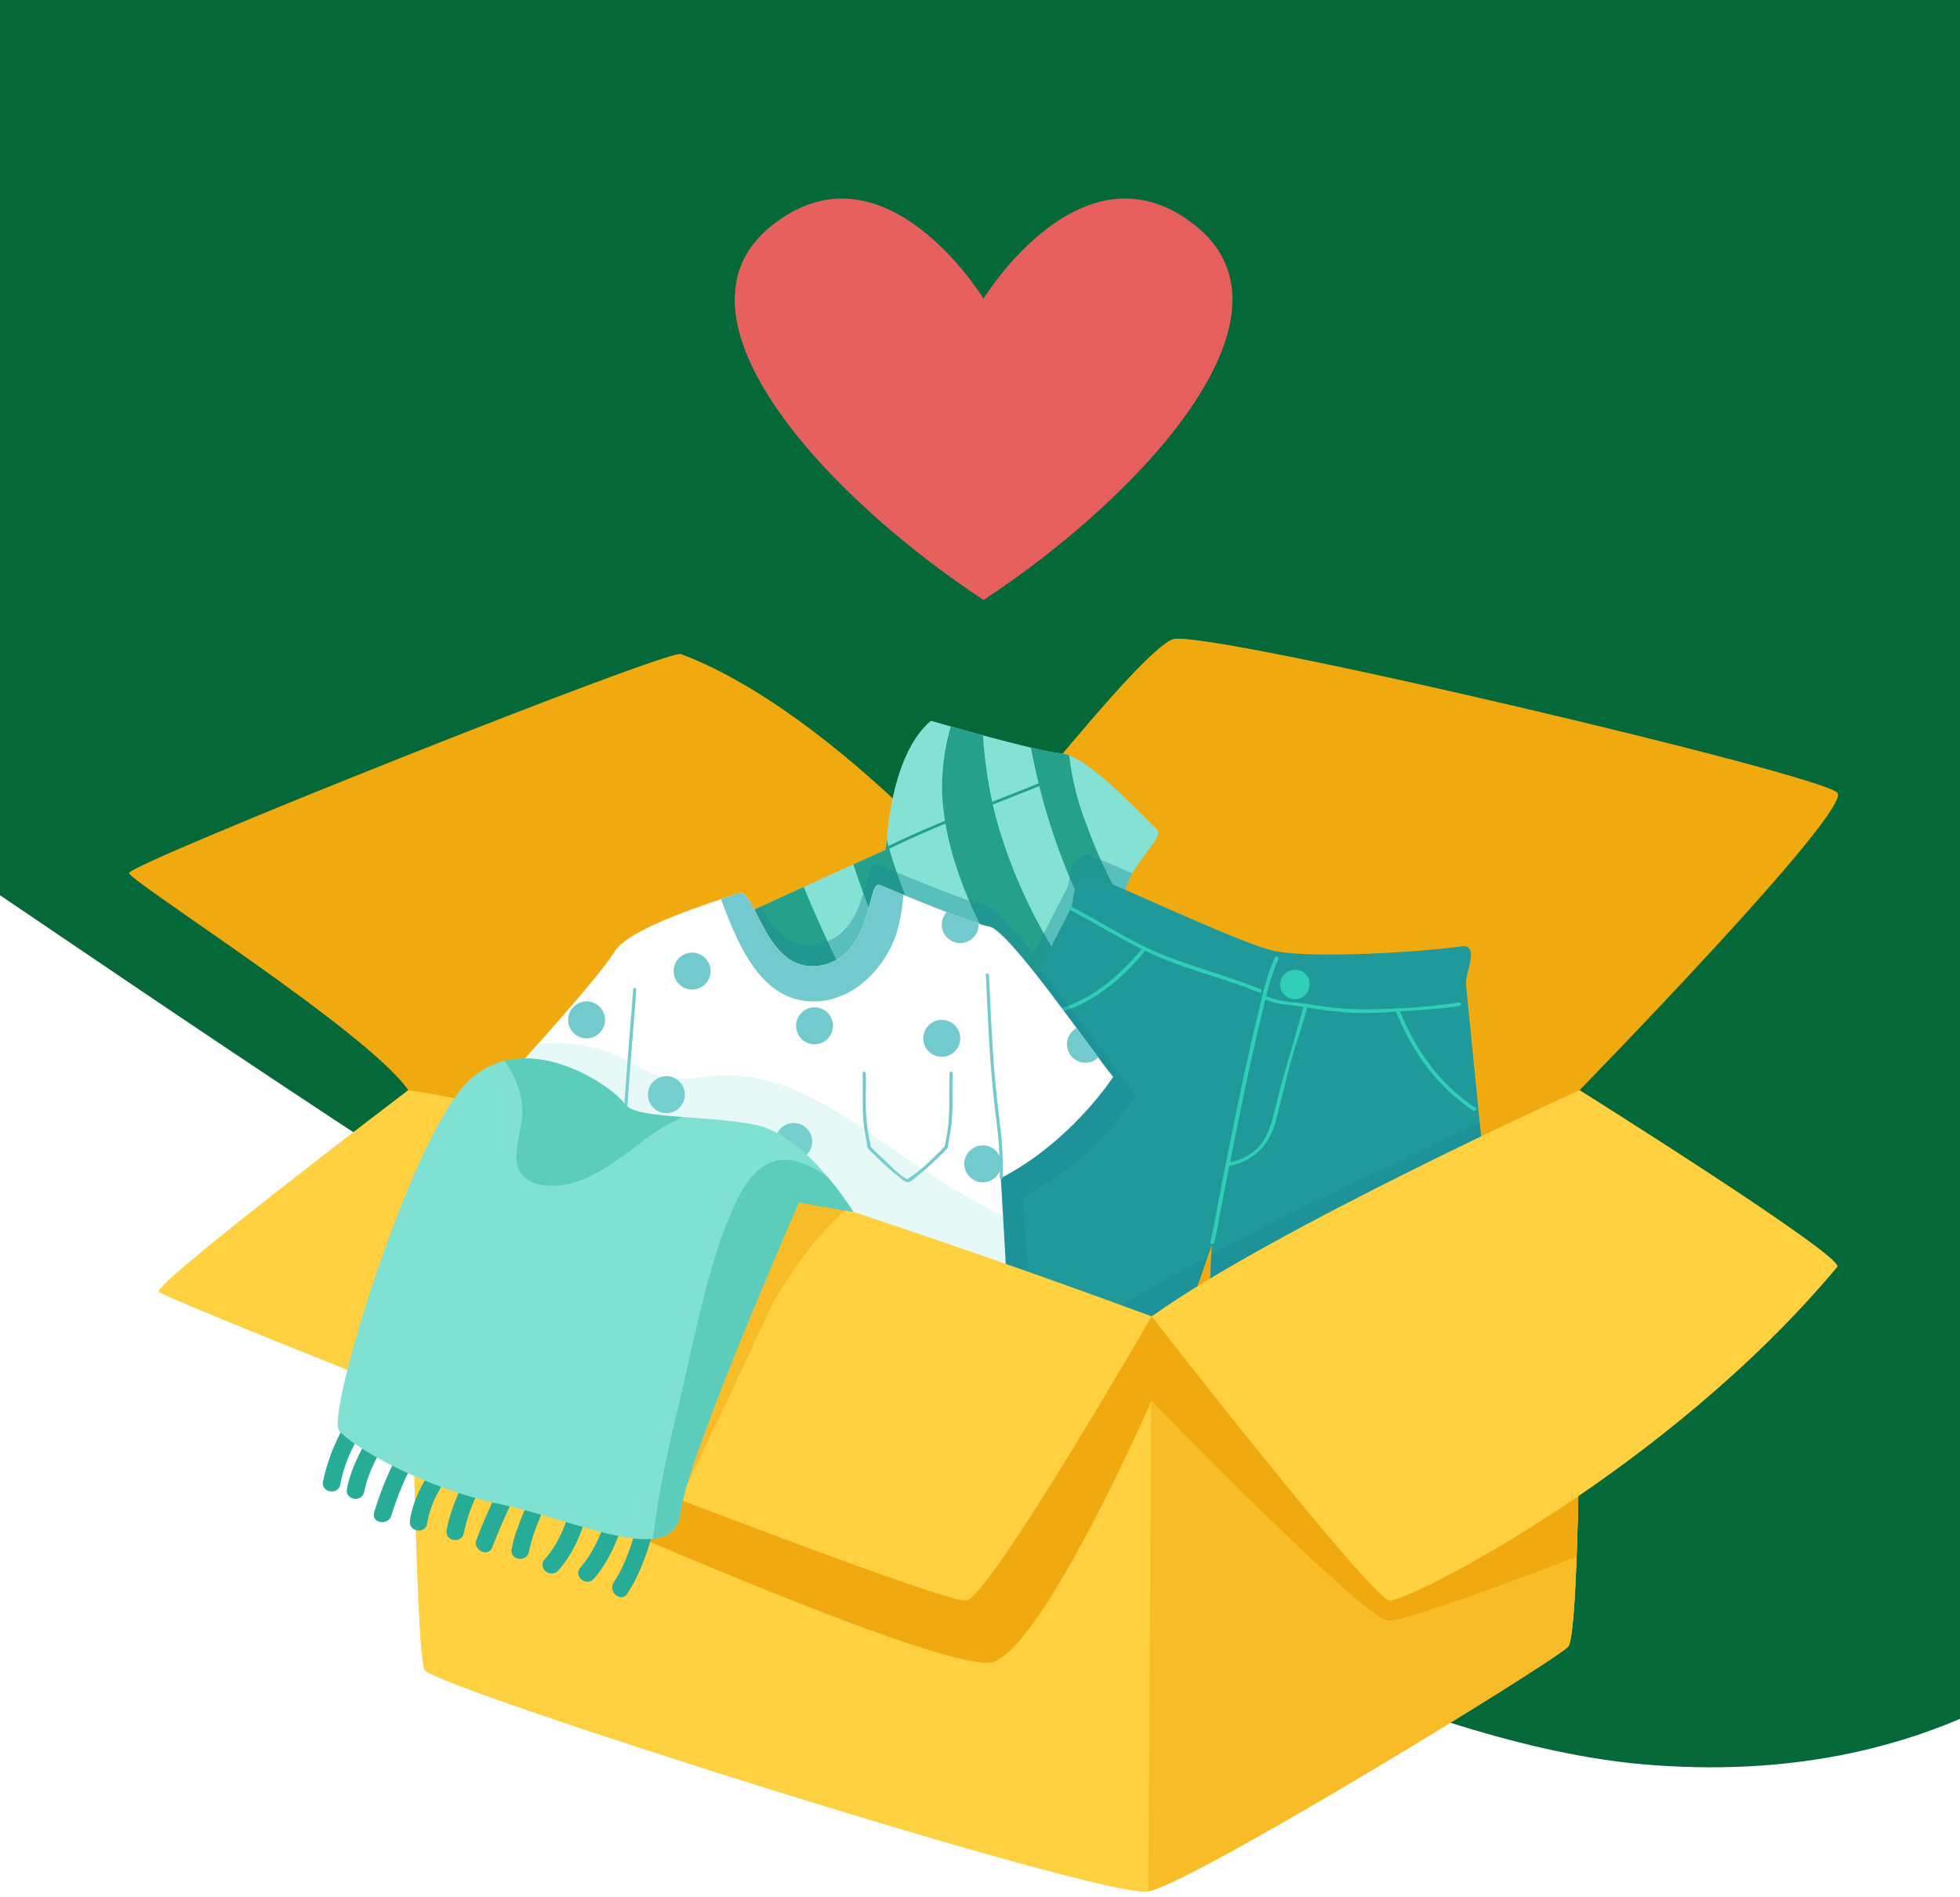 <svg xmlns="http://www.w3.org/2000/svg" xmlns:xlink="http://www.w3.org/1999/xlink" width="375" height="363" viewBox="0 0 375 363">
  <rect x="0" y="0" width="375" height="363" fill="#333333" stroke="none"/>
  <defs>
    <clipPath id="clip-_04-onboarding_1">
      <rect width="375" height="363"/>
    </clipPath>
  </defs>
  <g id="_04-onboarding_1" data-name="04-onboarding – 1" clip-path="url(#clip-_04-onboarding_1)">
    <rect width="375" height="363" fill="#fff"/>
    <path id="Path_13440" data-name="Path 13440" d="M892.981,80.4l-389.42,3.893V254.038c77.932,52.667,237.774,163.932,321.563,171.218,28.083,2.441,50.379-3.072,67.857-12.041Z" transform="translate(-510.832 -87.654)" fill="#056839"/>
    <g id="Group_10891" data-name="Group 10891" transform="translate(178.15 -601.403)">
      <g id="Group_10890" data-name="Group 10890" transform="translate(-153.462 639.403)">
        <g id="Group_10888" data-name="Group 10888" transform="translate(0 84.217)">
          <g id="Group_10871" data-name="Group 10871">
            <g id="Group_10870" data-name="Group 10870" transform="translate(53.42 44.857)">
              <path id="Path_13648" data-name="Path 13648" d="M133.11,838.9,51.243,882.2-91,838.9s.948,107.47,3.161,110.946S42.076,993.78,50.611,992.2s77.125-43.62,80.286-46.78S133.11,838.9,133.11,838.9Z" transform="translate(90.995 -797.37)" fill="#ffd141"/>
              <path id="Path_13649" data-name="Path 13649" d="M133.11,831.865S21.846,789.909,15.841,790.34-89.413,829.02-91,831.865l142.238,43.3Z" transform="translate(90.995 -790.337)" fill="#ffd141"/>
              <path id="Path_13650" data-name="Path 13650" d="M133.11,831.865S21.846,789.909,15.841,790.34-89.413,829.02-91,831.865l142.238,43.3Z" transform="translate(90.995 -790.337)" fill="#f0a90f" style="mix-blend-mode: multiply;isolation: isolate"/>
            </g>
            <path id="Path_13651" data-name="Path 13651" d="M33.935,782.743s33.191-42.871,39.511-44.768,124.292,25.919,127.1,29.4-49.344,56.9-49.344,56.9S86.721,802.542,33.935,782.743Z" transform="translate(126.321 -737.883)" fill="#f0a90f"/>
            <path id="Path_13652" data-name="Path 13652" d="M6.794,783.238s-27.973-31.906-54.682-41.923c-2.529-.948-105.889,40.227-105.573,41.923s45.834,30.462,53.419,41.524C-100.042,824.763-3.637,787.864,6.794,783.238Z" transform="translate(153.462 -738.378)" fill="#f0a90f"/>
            <path id="Path_13653" data-name="Path 13653" d="M133.489,798.428c-7.617,1.1-28.477,2.374-35.6.89-4.975-1.036-19.752-7.843-28.645-11.711,1.415-5.406,7.744-10.061,6.006-11.657-2.365-2.172-13.176-14-18.141-14.423a28.507,28.507,0,0,1-2.961-.484C44.031,773.058,33.935,786.1,33.935,786.1c37.09,13.912,79.952,28.773,102.165,36.382-.976-9.787-1.669-16.774-1.669-16.774C134.29,803.4,137.212,797.889,133.489,798.428Z" transform="translate(126.321 -741.237)" fill="#f0a90f" opacity="0.3" style="mix-blend-mode: multiply;isolation: isolate"/>
          </g>
          <g id="Group_10883" data-name="Group 10883" transform="translate(74.011 15.705)">
            <g id="Group_10875" data-name="Group 10875" transform="translate(30.902)">
              <path id="Path_13654" data-name="Path 13654" d="M17.725,756.248s20.084,5.857,25.047,6.278,15.775,12.251,18.141,14.424-10.212,10-5.016,17.686,16.614.894,16.787,3.188.921,16.437,1.851,19.79S63.063,842.746,60.923,847.6c0,0-12.942-1.505-23.741-9.535,0,0-34.423,19.489-36.819,20.426s-11.82-15.38-18.777-29.574S-31.953,801.3-30.6,799.683,9.162,780.905,9.162,780.905,9.579,763.1,17.725,756.248Z" transform="translate(30.781 -756.248)" fill="#84e2d5"/>
              <g id="Group_10872" data-name="Group 10872" transform="translate(12.218 1.089)">
                <path id="Path_13655" data-name="Path 13655" d="M83.727,825.827c1.562-3.511,2.549-6.308,2.263-7.343a23.238,23.238,0,0,1-.509-2.929c-.793-.853-1.571-1.72-2.361-2.542A165.647,165.647,0,0,1,70.259,798.49c-.141-.185-.277-.373-.416-.558a8.243,8.243,0,0,1-2.492-2.426,7.135,7.135,0,0,1-1.2-3.1,89.428,89.428,0,0,1-7.088-15.131,51.023,51.023,0,0,1-3.4-13.515,5.4,5.4,0,0,0-1.432-.364,49.354,49.354,0,0,1-5.918-1.137C52.8,786.348,64.736,810.344,83.727,825.827Z" transform="translate(7.109 -758.208)" fill="#24a08b"/>
                <path id="Path_13656" data-name="Path 13656" d="M63.415,831.121a95.392,95.392,0,0,0,10.377,8.227c1.183-2.27,2.471-4.75,3.7-7.2-2.1-1.7-4.184-3.41-6.218-5.143a106.628,106.628,0,0,1-22.3-28.059,98.347,98.347,0,0,1-10-23.134,83.55,83.55,0,0,1-2.713-16.585c-2.288-.618-4.437-1.218-6.153-1.7a41.957,41.957,0,0,0-1.655,12.9c.369,7.562,2.723,15.089,5.832,21.977A117.662,117.662,0,0,0,63.415,831.121Z" transform="translate(9.99 -757.522)" fill="#24a08b"/>
                <path id="Path_13657" data-name="Path 13657" d="M25.776,847.443c-7.805-9.66-14.1-20.326-19.8-31.415C2.2,808.643-1.376,801.115-4.538,793.422c-3.982,1.817-8.191,3.758-11.956,5.528q3.765,9.168,8.143,18.09a270.818,270.818,0,0,0,23.74,39.82c4.053-2.257,8.48-4.74,12.41-6.951C27.115,849.1,26.438,848.276,25.776,847.443Z" transform="translate(16.494 -762.721)" fill="#24a08b"/>
                <path id="Path_13658" data-name="Path 13658" d="M14.974,782.846c-.092,1.193-.109,1.911-.109,1.911s-2.512,1.124-6.274,2.819a198.524,198.524,0,0,0,11.994,28.615A170.236,170.236,0,0,0,38.57,844.356l4.314-2.438a47.506,47.506,0,0,0,8.624,5.04,167.872,167.872,0,0,1-21.7-30.747C23.87,805.668,18.094,794.68,14.974,782.846Z" transform="translate(12.861 -761.19)" fill="#24a08b"/>
              </g>
              <g id="Group_10873" data-name="Group 10873" transform="translate(39.817 11.915)">
                <path id="Path_13659" data-name="Path 13659" d="M45.2,770.2c-9.79,3.956-19.779,7.591-29.271,12.238a.266.266,0,0,0,.234.478c9.492-4.645,19.48-8.281,29.273-12.236.318-.129.08-.607-.237-.481Z" transform="translate(-15.779 -770.181)" fill="#24a08b"/>
              </g>
              <g id="Group_10874" data-name="Group 10874" transform="translate(67.84 64.393)">
                <path id="Path_13660" data-name="Path 13660" d="M78.4,831.581c-4.986,2.762-10.005,5.461-14.892,8.4q-3.749,2.249-7.387,4.66a64.63,64.63,0,0,1-7.431,4.113.267.267,0,0,0,.235.48,64.029,64.029,0,0,0,7-3.835c2.437-1.6,4.882-3.159,7.372-4.674,5.015-3.053,10.2-5.818,15.333-8.661.3-.167.066-.647-.235-.479Z" transform="translate(-48.548 -831.546)" fill="#24a08b"/>
              </g>
              <path id="Path_13661" data-name="Path 13661" d="M-18.414,833.259C-11.458,847.452-2.033,863.77.363,862.833s36.819-20.426,36.819-20.426c10.8,8.03,23.741,9.535,23.741,9.535,2.14-4.855,14.54-26.636,13.612-29.987s-1.678-17.5-1.851-19.79-11.594,4.5-16.787-3.188c-2.148-3.177-1.256-6.378.36-9.194-4.877-2.144-8.547-3.7-8.985-3.55-3.512,1.22-2.566,4.336-3.541,6.427,0,0-2.621,5.117-6.442,12.571-3.924-4.983-7.471-9-9.037-9.3-3.866-.725-18.6-7.006-21.019-7.973s-1.209,14.014-11.6,15.462c-5.342.746-8.383-3.3-10.537-7.227-8.043,3.735-15.136,7.15-15.7,7.826C-31.953,805.64-25.371,819.067-18.414,833.259Z" transform="translate(30.781 -760.589)" fill="#1b899a" opacity="0.4" style="mix-blend-mode: multiply;isolation: isolate"/>
            </g>
            <g id="Group_10877" data-name="Group 10877" transform="translate(69.831 29.68)">
              <path id="Path_13662" data-name="Path 13662" d="M125.745,804.453c3.723-.538.8,4.973.942,7.278,0,0,5.4,54.312,7.236,72.2,0,0,1.744,6.891-.068,8.021s-56.232.194-57.231-.665.59-9.261.59-9.261l.8-20.332L71.33,880.912s-1.591,8.4-2.837,8.835-52.235-18.6-53.51-20.314,2.873-7.489,2.873-7.489c8.252-15.977,33.135-64.551,33.135-64.551.976-2.093.029-5.207,3.541-6.428,1.243-.432,28.487,12.9,35.612,14.378S118.128,805.555,125.745,804.453Z" transform="translate(-14.741 -790.955)" fill="#1f9999"/>
              <g id="Group_10876" data-name="Group 10876" transform="translate(3.317 5.823)">
                <path id="Path_13663" data-name="Path 13663" d="M92.073,849.111c4.969-1.09,7.728-4.174,8.934-8.712.961-3.618,1.778-7.268,2.756-10.881s2.268-7.13,3.227-10.749v-.01a73.79,73.79,0,0,0,8.9,1.029,80.661,80.661,0,0,0,8.1-.234c2.986,7.447,7.636,14.214,14.717,18.915.394.261.876-.251.479-.514-6.932-4.6-11.482-11.176-14.43-18.452.429-.028.863-.058,1.293-.088,3.376-.225,6.727-.41,10.062-.952.464-.075.4-.767-.07-.688a104.9,104.9,0,0,1-11.626,1.151.421.421,0,0,0-.356.015c-2.073.1-4.146.154-6.194.177a62.657,62.657,0,0,1-10.6-1.009c-2.507-.4-5.832-.4-8.106-1.563l-.006,0a39.6,39.6,0,0,1,2.326-7.026c.189-.4-.484-.719-.672-.314-1.612,3.482-2.4,7.381-3.3,11.073-1.459,5.947-2.734,11.937-3.98,17.931-1.172,5.655-2.3,11.321-3.405,16.991-.544,2.79-.965,5.637-1.662,8.4-.109.429.626.566.734.139.672-2.668,1.081-5.422,1.611-8.118Q91.427,852.359,92.073,849.111ZM98,821.377c.327-1.364.641-2.76.978-4.154,2,.966,4.536.991,6.7,1.329l.577.091c-1.642,6.18-3.624,12.235-5.163,18.447-.669,2.707-1.213,5.527-2.943,7.826a10.113,10.113,0,0,1-5.929,3.445q.924-4.636,1.875-9.267C95.319,833.172,96.583,827.256,98,821.377Z" transform="translate(-28.731 -799.394)" fill="#2eceb7"/>
                <path id="Path_13664" data-name="Path 13664" d="M45.262,818.771c10.382,1.016,18.6-5.407,24.447-12.491,1.03.492,2.07.974,3.134,1.414,6.085,2.511,12.539,4.065,18.625,6.563.442.18.762-.434.318-.617-6.083-2.5-12.519-4.1-18.624-6.562-6.2-2.5-11.71-6.187-17.586-9.266a.347.347,0,1,0-.317.616c4.648,2.435,9.071,5.2,13.773,7.52-5.66,6.821-13.606,13.129-23.64,12.148C44.916,818.05,44.783,818.725,45.262,818.771Z" transform="translate(-22.435 -797.765)" fill="#2eceb7"/>
                <path id="Path_13665" data-name="Path 13665" d="M71.729,891.286C53.847,886.2,34.9,883,19.249,872.692c-.4-.262-.877.252-.483.511C34.541,883.6,53.575,886.838,71.6,891.961,72.065,892.095,72.19,891.417,71.729,891.286Z" transform="translate(-18.619 -808.606)" fill="#2eceb7"/>
                <path id="Path_13666" data-name="Path 13666" d="M143.179,897.533c-4.376.619-8.966.487-13.4.67-4.859.2-9.716.418-14.579.593-8.931.32-18,.948-26.776-1.468-.464-.129-.588.549-.128.674,8.376,2.311,17.181,1.94,25.722,1.54,4.787-.22,9.578-.387,14.367-.588,4.913-.208,10.012-.044,14.861-.728A.348.348,0,1,0,143.179,897.533Z" transform="translate(-28.669 -812.182)" fill="#2eceb7"/>
              </g>
              <path id="Path_13667" data-name="Path 13667" d="M109.719,814.862a2.819,2.819,0,1,1-2.291-2.845A2.6,2.6,0,0,1,109.719,814.862Z" transform="translate(-27.699 -793.997)" fill="#2eceb7"/>
              <path id="Path_13668" data-name="Path 13668" d="M63.479,836.057c-2.828-3.358-12.114-16.79-18.414-24.05-7.891,15.394-21.513,41.957-27.209,52.986,0,0-4.145,5.778-2.873,7.489.667.9,14.966,6.545,28.617,11.659-.708-13.306-1.626-28.718-1.626-28.718C55.506,848.452,63.479,836.057,63.479,836.057Z" transform="translate(-14.741 -794.004)" fill="#1b899a" opacity="0.4" style="mix-blend-mode: multiply;isolation: isolate"/>
              <path id="Path_13669" data-name="Path 13669" d="M73.9,902.094c1.246-.435,2.837-8.835,2.837-8.835l5.935-17.054A332.461,332.461,0,0,0,52.1,894.59C63.333,898.761,73.361,902.283,73.9,902.094Z" transform="translate(-20.151 -803.302)" fill="#1b899a" opacity="0.4" style="mix-blend-mode: multiply;isolation: isolate"/>
              <path id="Path_13670" data-name="Path 13670" d="M139.745,846.157c-17.167,8.32-34.557,16.333-51.373,25.329L87.64,890.02s-1.591,8.4-.59,9.261,55.421,1.8,57.231.665.068-8.021.068-8.021C143.371,882.418,141.388,862.62,139.745,846.157Z" transform="translate(-25.165 -798.95)" fill="#1b899a" opacity="0.4" style="mix-blend-mode: multiply;isolation: isolate"/>
            </g>
            <g id="Group_10882" data-name="Group 10882" transform="translate(0 31.375)">
              <path id="Path_13671" data-name="Path 13671" d="M-66.917,828.1s15.946-17.482,18.845-22.314,20.295-9.921,23.678-11.241,5.075,15.349,15.464,13.9,9.18-16.428,11.6-15.462,17.152,7.248,21.019,7.974S43.5,825.116,47.364,829.707c0,0-7.973,12.395-21.5,19.364,0,0,2.657,44.662,2.416,47.561s-21.5,4.349-39.382,4.349-34.791,0-35.758-2.174.725-49.736.725-49.736S-64.017,839.784-66.917,828.1Z" transform="translate(66.917 -792.937)" fill="#fff"/>
              <g id="Group_10878" data-name="Group 10878" transform="translate(20.297 19.766)">
                <path id="Path_13672" data-name="Path 13672" d="M-41.037,816.341c-.857,11.912-2.139,23.866-2.145,35.82a.3.3,0,0,0,.6,0c.007-11.954,1.289-23.908,2.145-35.82.027-.389-.575-.386-.6,0Z" transform="translate(43.182 -816.05)" fill="#72cace"/>
              </g>
              <g id="Group_10879" data-name="Group 10879" transform="translate(89.918 16.991)">
                <path id="Path_13673" data-name="Path 13673" d="M38.23,813.1c.325,6.436.568,12.879,1.114,19.3.278,3.286.628,6.553,1.054,9.822a73.269,73.269,0,0,1,.481,9.595.3.3,0,0,0,.6,0,72.233,72.233,0,0,0-.407-9.023c-.408-3.272-.778-6.531-1.078-9.814-.6-6.614-.83-13.253-1.164-19.883-.019-.387-.623-.389-.6,0Z" transform="translate(-38.229 -812.805)" fill="#72cace"/>
              </g>
              <g id="Group_10880" data-name="Group 10880" transform="translate(66.332 35.782)">
                <path id="Path_13674" data-name="Path 13674" d="M10.649,835.071c.138,3.236-.12,6.547.242,9.763.123,1.083.314,2.158.513,3.227.068.362.063,1.187.343,1.474.978,1,1.989,1.97,3.017,2.918.86.8,1.746,1.566,2.669,2.289.414.326,1.282,1.189,1.842,1.189s1.374-.829,1.783-1.141c.858-.656,1.667-1.373,2.467-2.1q1.688-1.524,3.278-3.158c.237-.24.232-.888.291-1.189.2-1.046.387-2.1.522-3.154.42-3.333.144-6.765.286-10.122.016-.389-.588-.388-.6,0-.128,3.018.059,6.074-.173,9.082a39.231,39.231,0,0,1-.822,5.065c.037-.174-.421.39-.574.542-.611.609-1.233,1.2-1.86,1.8a27.764,27.764,0,0,1-4.544,3.7c-.6.363-3.888-3-4.394-3.466q-1.407-1.3-2.747-2.667c.158.162.015-.119-.012-.254-.066-.322-.127-.644-.189-.966-.216-1.132-.4-2.27-.53-3.415-.348-3.093-.071-6.3-.2-9.416-.018-.388-.62-.389-.6,0Z" transform="translate(-10.649 -834.779)" fill="#72cace"/>
              </g>
              <path id="Path_13675" data-name="Path 13675" d="M-3.477,815.262c7.569.127,13.75-6.179,16.019-12.99a33.709,33.709,0,0,0,1.335-7.406c-2.169-.895-3.873-1.607-4.565-1.885C6.9,792.016,8.1,807-2.285,808.444s-12.081-15.219-15.464-13.9c-.648.252-1.814.644-3.29,1.145C-17.933,803.849-13.67,815.142-3.477,815.262Z" transform="translate(60.272 -792.937)" fill="#72cace"/>
              <g id="Group_10881" data-name="Group 10881" transform="translate(10.003 5.248)">
                <path id="Path_13676" data-name="Path 13676" d="M-33.842,835.783a3.533,3.533,0,0,0-3.533,3.533,3.532,3.532,0,0,0,3.533,3.531,3.53,3.53,0,0,0,3.531-3.531A3.532,3.532,0,0,0-33.842,835.783Z" transform="translate(52.636 -804.39)" fill="#72cace"/>
                <path id="Path_13677" data-name="Path 13677" d="M-23,862.688a3.531,3.531,0,0,0-3.531,3.531A3.531,3.531,0,0,0-23,869.749a3.531,3.531,0,0,0,3.532-3.53A3.531,3.531,0,0,0-23,862.688Z" transform="translate(51.065 -808.286)" fill="#72cace"/>
                <path id="Path_13678" data-name="Path 13678" d="M-38.324,883.93a3.531,3.531,0,0,0-3.533-3.532,3.518,3.518,0,0,0-1.483.329c-.056,2.071-.113,4.2-.163,6.324a3.508,3.508,0,0,0,1.646.409A3.53,3.53,0,0,0-38.324,883.93Z" transform="translate(53.523 -810.851)" fill="#72cace"/>
                <path id="Path_13679" data-name="Path 13679" d="M-13.561,893.82a3.53,3.53,0,0,0-3.533,3.53,3.533,3.533,0,0,0,3.533,3.533,3.534,3.534,0,0,0,3.532-3.533A3.531,3.531,0,0,0-13.561,893.82Z" transform="translate(49.698 -812.795)" fill="#72cace"/>
                <path id="Path_13680" data-name="Path 13680" d="M-39.3,912.844a3.533,3.533,0,0,0-3.532,3.531c0,.1.007.193.016.288,1.046.552,3.421.924,6.729,1.174a3.521,3.521,0,0,0,.318-1.462A3.533,3.533,0,0,0-39.3,912.844Z" transform="translate(53.426 -815.55)" fill="#72cace"/>
                <path id="Path_13681" data-name="Path 13681" d="M8.447,874.057a3.531,3.531,0,1,0,3.533,3.532A3.532,3.532,0,0,0,8.447,874.057Z" transform="translate(46.511 -809.933)" fill="#72cace"/>
                <path id="Path_13682" data-name="Path 13682" d="M21.4,897.065a3.531,3.531,0,1,0,3.533,3.531A3.533,3.533,0,0,0,21.4,897.065Z" transform="translate(44.634 -813.265)" fill="#72cace"/>
                <path id="Path_13683" data-name="Path 13683" d="M43.092,913.6a3.528,3.528,0,0,0,.181,1.11c.576-.3.909-.624.936-.967s.015-1.3-.029-2.69A3.518,3.518,0,0,0,43.092,913.6Z" transform="translate(40.981 -815.29)" fill="#72cace"/>
                <path id="Path_13684" data-name="Path 13684" d="M2.294,916.973a3.526,3.526,0,0,0-3.163,1.97c2.07,0,4.179-.026,6.293-.068A3.532,3.532,0,0,0,2.294,916.973Z" transform="translate(47.348 -816.148)" fill="#72cace"/>
                <path id="Path_13685" data-name="Path 13685" d="M41.937,882.234a3.53,3.53,0,1,0,.268,4.886C42.118,885.489,42.027,883.85,41.937,882.234Z" transform="translate(42.008 -810.98)" fill="#72cace"/>
                <path id="Path_13686" data-name="Path 13686" d="M-51.688,819.046a3.531,3.531,0,0,0-3.532,3.532,3.531,3.531,0,0,0,3.532,3.531,3.531,3.531,0,0,0,3.531-3.531A3.532,3.532,0,0,0-51.688,819.046Z" transform="translate(55.22 -801.966)" fill="#72cace"/>
                <path id="Path_13687" data-name="Path 13687" d="M-24.559,811.662a3.531,3.531,0,0,0-3.532-3.533,3.532,3.532,0,0,0-3.531,3.533,3.532,3.532,0,0,0,3.531,3.532A3.532,3.532,0,0,0-24.559,811.662Z" transform="translate(51.802 -800.385)" fill="#72cace"/>
                <path id="Path_13688" data-name="Path 13688" d="M-.7,827.434A3.532,3.532,0,0,0,2.835,823.9,3.532,3.532,0,0,0-.7,820.37,3.532,3.532,0,0,0-4.228,823.9,3.532,3.532,0,0,0-.7,827.434Z" transform="translate(47.835 -802.157)" fill="#72cace"/>
                <path id="Path_13689" data-name="Path 13689" d="M35.429,801.458c0-.059-.005-.115-.008-.174-1.651-.523-3.826-1.322-6.124-2.211a3.53,3.53,0,1,0,6.132,2.385Z" transform="translate(43.114 -799.073)" fill="#72cace"/>
                <path id="Path_13690" data-name="Path 13690" d="M-5.351,846.255a3.531,3.531,0,0,0-3.532,3.532,3.531,3.531,0,0,0,3.532,3.532,3.53,3.53,0,0,0,3.53-3.532A3.53,3.53,0,0,0-5.351,846.255Z" transform="translate(48.509 -805.906)" fill="#72cace"/>
                <path id="Path_13691" data-name="Path 13691" d="M27.768,823.176a3.532,3.532,0,1,0,3.533,3.531A3.53,3.53,0,0,0,27.768,823.176Z" transform="translate(43.712 -802.564)" fill="#72cace"/>
                <path id="Path_13692" data-name="Path 13692" d="M40.483,854.8a3.532,3.532,0,1,0-3.532,3.53A3.531,3.531,0,0,0,40.483,854.8Z" transform="translate(42.382 -806.633)" fill="#72cace"/>
                <path id="Path_13693" data-name="Path 13693" d="M58.22,825.012a3.53,3.53,0,1,0,4.151,5.633C61.171,829.029,59.752,827.092,58.22,825.012Z" transform="translate(39.056 -802.83)" fill="#72cace"/>
              </g>
              <path id="Path_13694" data-name="Path 13694" d="M-28.111,834.537c-3.012.188-6.213.942-9.226.564-2.824-.187-5.083-1.694-7.531-3.012-6.045-3.167-11.76-4.345-17.9-3.467-2.418,2.709-4.148,4.606-4.148,4.606,2.9,11.683,20.779,20.97,20.779,20.97s-1.691,47.561-.725,49.736,17.88,2.174,35.758,2.174,39.141-1.449,39.382-4.349c.18-2.155-1.243-27.377-1.984-40.189-4.06-2.22-8.108-4.461-12.043-6.889C1.259,846.774-11.919,833.783-28.111,834.537Z" transform="translate(66.917 -798.064)" fill="#84e2d5" opacity="0.2"/>
            </g>
          </g>
          <g id="Group_10885" data-name="Group 10885" transform="translate(5.677 86.385)">
            <path id="Path_13695" data-name="Path 13695" d="M51.243,882.2C49,882.372,5.1,868.642-33.2,856.493L-91,838.9s.948,107.47,3.161,110.946S42.076,993.78,50.611,992.2s77.125-43.62,80.286-46.78c2.3-2.294,2.424-57.407,2.323-87.431Z" transform="translate(138.737 -838.898)" fill="#ffd141"/>
            <path id="Path_13696" data-name="Path 13696" d="M75.225,882.2l-.632,110c8.535-1.579,77.125-43.62,80.286-46.78S157.092,838.9,157.092,838.9Z" transform="translate(114.755 -838.898)" fill="#f0a90f" opacity="0.5"/>
            <path id="Path_13697" data-name="Path 13697" d="M133.11,838.9,51.243,882.2-91,838.9s.314,35.67,1,66.574c27.715,12.506,103.063,45.88,111.116,42.791,9.889-3.793,30.118-49.941,30.118-49.941s40.46,41.724,45.2,42.039c3.1.206,22.813-7.1,36.106-12.193C133.651,897.978,133.11,838.9,133.11,838.9Z" transform="translate(138.737 -838.898)" fill="#f0a90f" style="mix-blend-mode: multiply;isolation: isolate"/>
            <path id="Path_13698" data-name="Path 13698" d="M75.332,882.2s42.04,54.05,45.516,54.367,53.12-24.813,85.659-63.85c1.581-1.9-49.308-33.82-49.308-33.82S98.723,865.448,75.332,882.2Z" transform="translate(114.648 -838.898)" fill="#ffd141"/>
            <path id="Path_13699" data-name="Path 13699" d="M-99.081,838.9s-48.677,36.981-47.729,38.561S3.014,937.838,7.756,936.57s35.4-54.37,35.4-54.37S-55.776,845.219-99.081,838.9Z" transform="translate(146.823 -838.898)" fill="#ffd141"/>
            <g id="Group_10884" data-name="Group 10884" transform="translate(77.371 15.805)">
              <path id="Path_13700" data-name="Path 13700" d="M-2.134,864.433c-7.151-2.362-14.558-4.749-21.973-7.053a151.16,151.16,0,0,0-14.147,19.394c-7.073,10.979-12.783,22.667-18.1,34.568,7.514,2.917,15.028,5.813,22.258,8.572,6-12.023,11.653-24.26,17.3-36.362C-15.35,880.409-8.627,869.631-2.134,864.433Z" transform="translate(56.349 -857.38)" fill="#f0a90f" opacity="0.5"/>
            </g>
          </g>
          <g id="Group_10887" data-name="Group 10887" transform="translate(37.079 80.294)">
            <g id="Group_10886" data-name="Group 10886" transform="translate(0 67.513)">
              <path id="Path_13701" data-name="Path 13701" d="M-39.353,930.625c.58-2.058,3.9-1.551,3.315.534-1.674,5.952-3.015,11.944-6.432,17.187-1.181,1.814-3.765-.336-2.6-2.135C-42,941.506-40.85,935.954-39.353,930.625Z" transform="translate(100.727 -913.415)" fill="#27ad97"/>
              <path id="Path_13702" data-name="Path 13702" d="M-46.33,930.646c.748-2.031,3.8-.628,3.052,1.395-1.751,4.748-3.3,9.618-6.693,13.5-1.42,1.623-4.019-.5-2.591-2.139C-49.365,939.755-47.975,935.107-46.33,930.646Z" transform="translate(101.829 -913.464)" fill="#27ad97"/>
              <path id="Path_13703" data-name="Path 13703" d="M-55.125,929.137c.376-2.131,3.688-1.6,3.312.534-.882,5.007-2.711,10.2-6.148,14.035-1.441,1.605-4.043-.518-2.6-2.138C-57.5,938.17-55.906,933.582-55.125,929.137Z" transform="translate(102.989 -913.193)" fill="#27ad97"/>
              <path id="Path_13704" data-name="Path 13704" d="M-59.875,926.206c-1.3,4.566-3.786,8.736-4.682,13.415-.407,2.123-3.723,1.595-3.312-.534.9-4.713,3.373-8.833,4.681-13.416C-62.605,923.614-59.286,924.125-59.875,926.206Z" transform="translate(103.991 -912.697)" fill="#27ad97"/>
              <path id="Path_13705" data-name="Path 13705" d="M-67.356,926.8a124.5,124.5,0,0,0-5.355,11.93c-.7,2.043-3.751.635-3.05-1.394A122.65,122.65,0,0,1-70.4,925.4,1.677,1.677,0,0,1-67.356,926.8Z" transform="translate(105.144 -912.711)" fill="#27ad97"/>
              <path id="Path_13706" data-name="Path 13706" d="M-74.007,921.7c-1.686,4.551-4.2,8.77-5.1,13.583-.4,2.124-3.714,1.6-3.312-.534.959-5.128,3.567-9.6,5.362-14.444C-76.3,918.276-73.256,919.678-74.007,921.7Z" transform="translate(106.098 -911.966)" fill="#27ad97"/>
              <path id="Path_13707" data-name="Path 13707" d="M-82.1,922.4c-2.229,3.447-4.62,6.954-5.217,11.1-.31,2.141-3.625,1.606-3.314-.534.687-4.76,3.381-8.753,5.933-12.7C-83.522,918.455-80.938,920.6-82.1,922.4Z" transform="translate(107.286 -912.005)" fill="#27ad97"/>
              <path id="Path_13708" data-name="Path 13708" d="M-89.983,919.414a56.635,56.635,0,0,0-5.335,12.17c-.582,2.058-3.9,1.55-3.315-.534a60.23,60.23,0,0,1,5.6-13.031C-91.987,916.143-88.926,917.518-89.983,919.414Z" transform="translate(108.452 -911.649)" fill="#27ad97"/>
              <path id="Path_13709" data-name="Path 13709" d="M-95.894,914.456c-2.217,3.768-4.678,7.563-5.517,11.914-.41,2.122-3.724,1.591-3.312-.535.9-4.684,3.39-8.72,5.779-12.773C-97.858,911.216-94.79,912.587-95.894,914.456Z" transform="translate(109.329 -910.934)" fill="#27ad97"/>
              <path id="Path_13710" data-name="Path 13710" d="M-104.77,911.575c1.119-1.814,4.188-.442,3.05,1.4-2.278,3.692-4.254,7.454-5.037,11.765-.39,2.128-3.7,1.6-3.315-.535A36.379,36.379,0,0,1-104.77,911.575Z" transform="translate(110.103 -910.722)" fill="#27ad97"/>
            </g>
            <path id="Path_13711" data-name="Path 13711" d="M-8.126,861.162s-8.851-14.586-18.581-16.615-23.153-.995-25.171-4.062-18.254-14.691-29.424-4.8-27.7,64.151-25.235,67.286,16.269,11.081,30.864,14.123,33.19,12.44,34.473,1.677,22.675-59.421,22.675-59.421S-11.031,860.726-8.126,861.162Z" transform="translate(109.622 -831.775)" fill="#80e1d3"/>
            <path id="Path_13712" data-name="Path 13712" d="M-62.9,855.891c-6.573-1.747-3.786-7.7-3.214-12.636.374-4.125-1.079-7.726-3.334-10.978,10.137-2.535,21.328,5.694,22.98,8.211,1.1,1.681,5.668,2.125,11.131,2.524a41.091,41.091,0,0,0-7.979,4.835C-48.526,851.809-55.622,857.52-62.9,855.891Z" transform="translate(104.215 -831.778)" fill="#27ad97" opacity="0.4"/>
            <path id="Path_13713" data-name="Path 13713" d="M-28.923,890.858c2.141-9.026,4.134-18.535,8.021-27.049,2.2-5.129,5.846-10.717,12.2-9a18.485,18.485,0,0,1,5.874,2.957,59.707,59.707,0,0,1,4.917,6.691c-2.906-.436-10.4-1.807-10.4-1.807s-21.4,48.658-22.675,59.421c-.386,3.234-2.355,4.628-5.292,4.937.488-3.382.946-6.784,1.556-10.112C-33.1,908.238-30.769,899.472-28.923,890.858Z" transform="translate(99.411 -835.065)" fill="#27ad97" opacity="0.4"/>
          </g>
        </g>
        <g id="Group_10889" data-name="Group 10889" transform="translate(115.876)">
          <path id="Path_13714" data-name="Path 13714" d="M29.652,716.208c-29.954-19.7-62.137-54.29-40.591-71.585s40.591,13.932,40.591,13.932S48.7,627.327,70.244,644.623,59.607,696.51,29.652,716.208Z" transform="translate(17.961 -639.403)" fill="#e6605d"/>
          <path id="Path_13715" data-name="Path 13715" d="M78.307,644.623c-21.546-17.3-40.591,13.932-40.591,13.932v57.652C67.671,696.51,99.854,661.918,78.307,644.623Z" transform="translate(9.897 -639.403)" fill="#e6605d" opacity="0.3" style="mix-blend-mode: multiply;isolation: isolate"/>
        </g>
      </g>
    </g>
  </g>
</svg>
